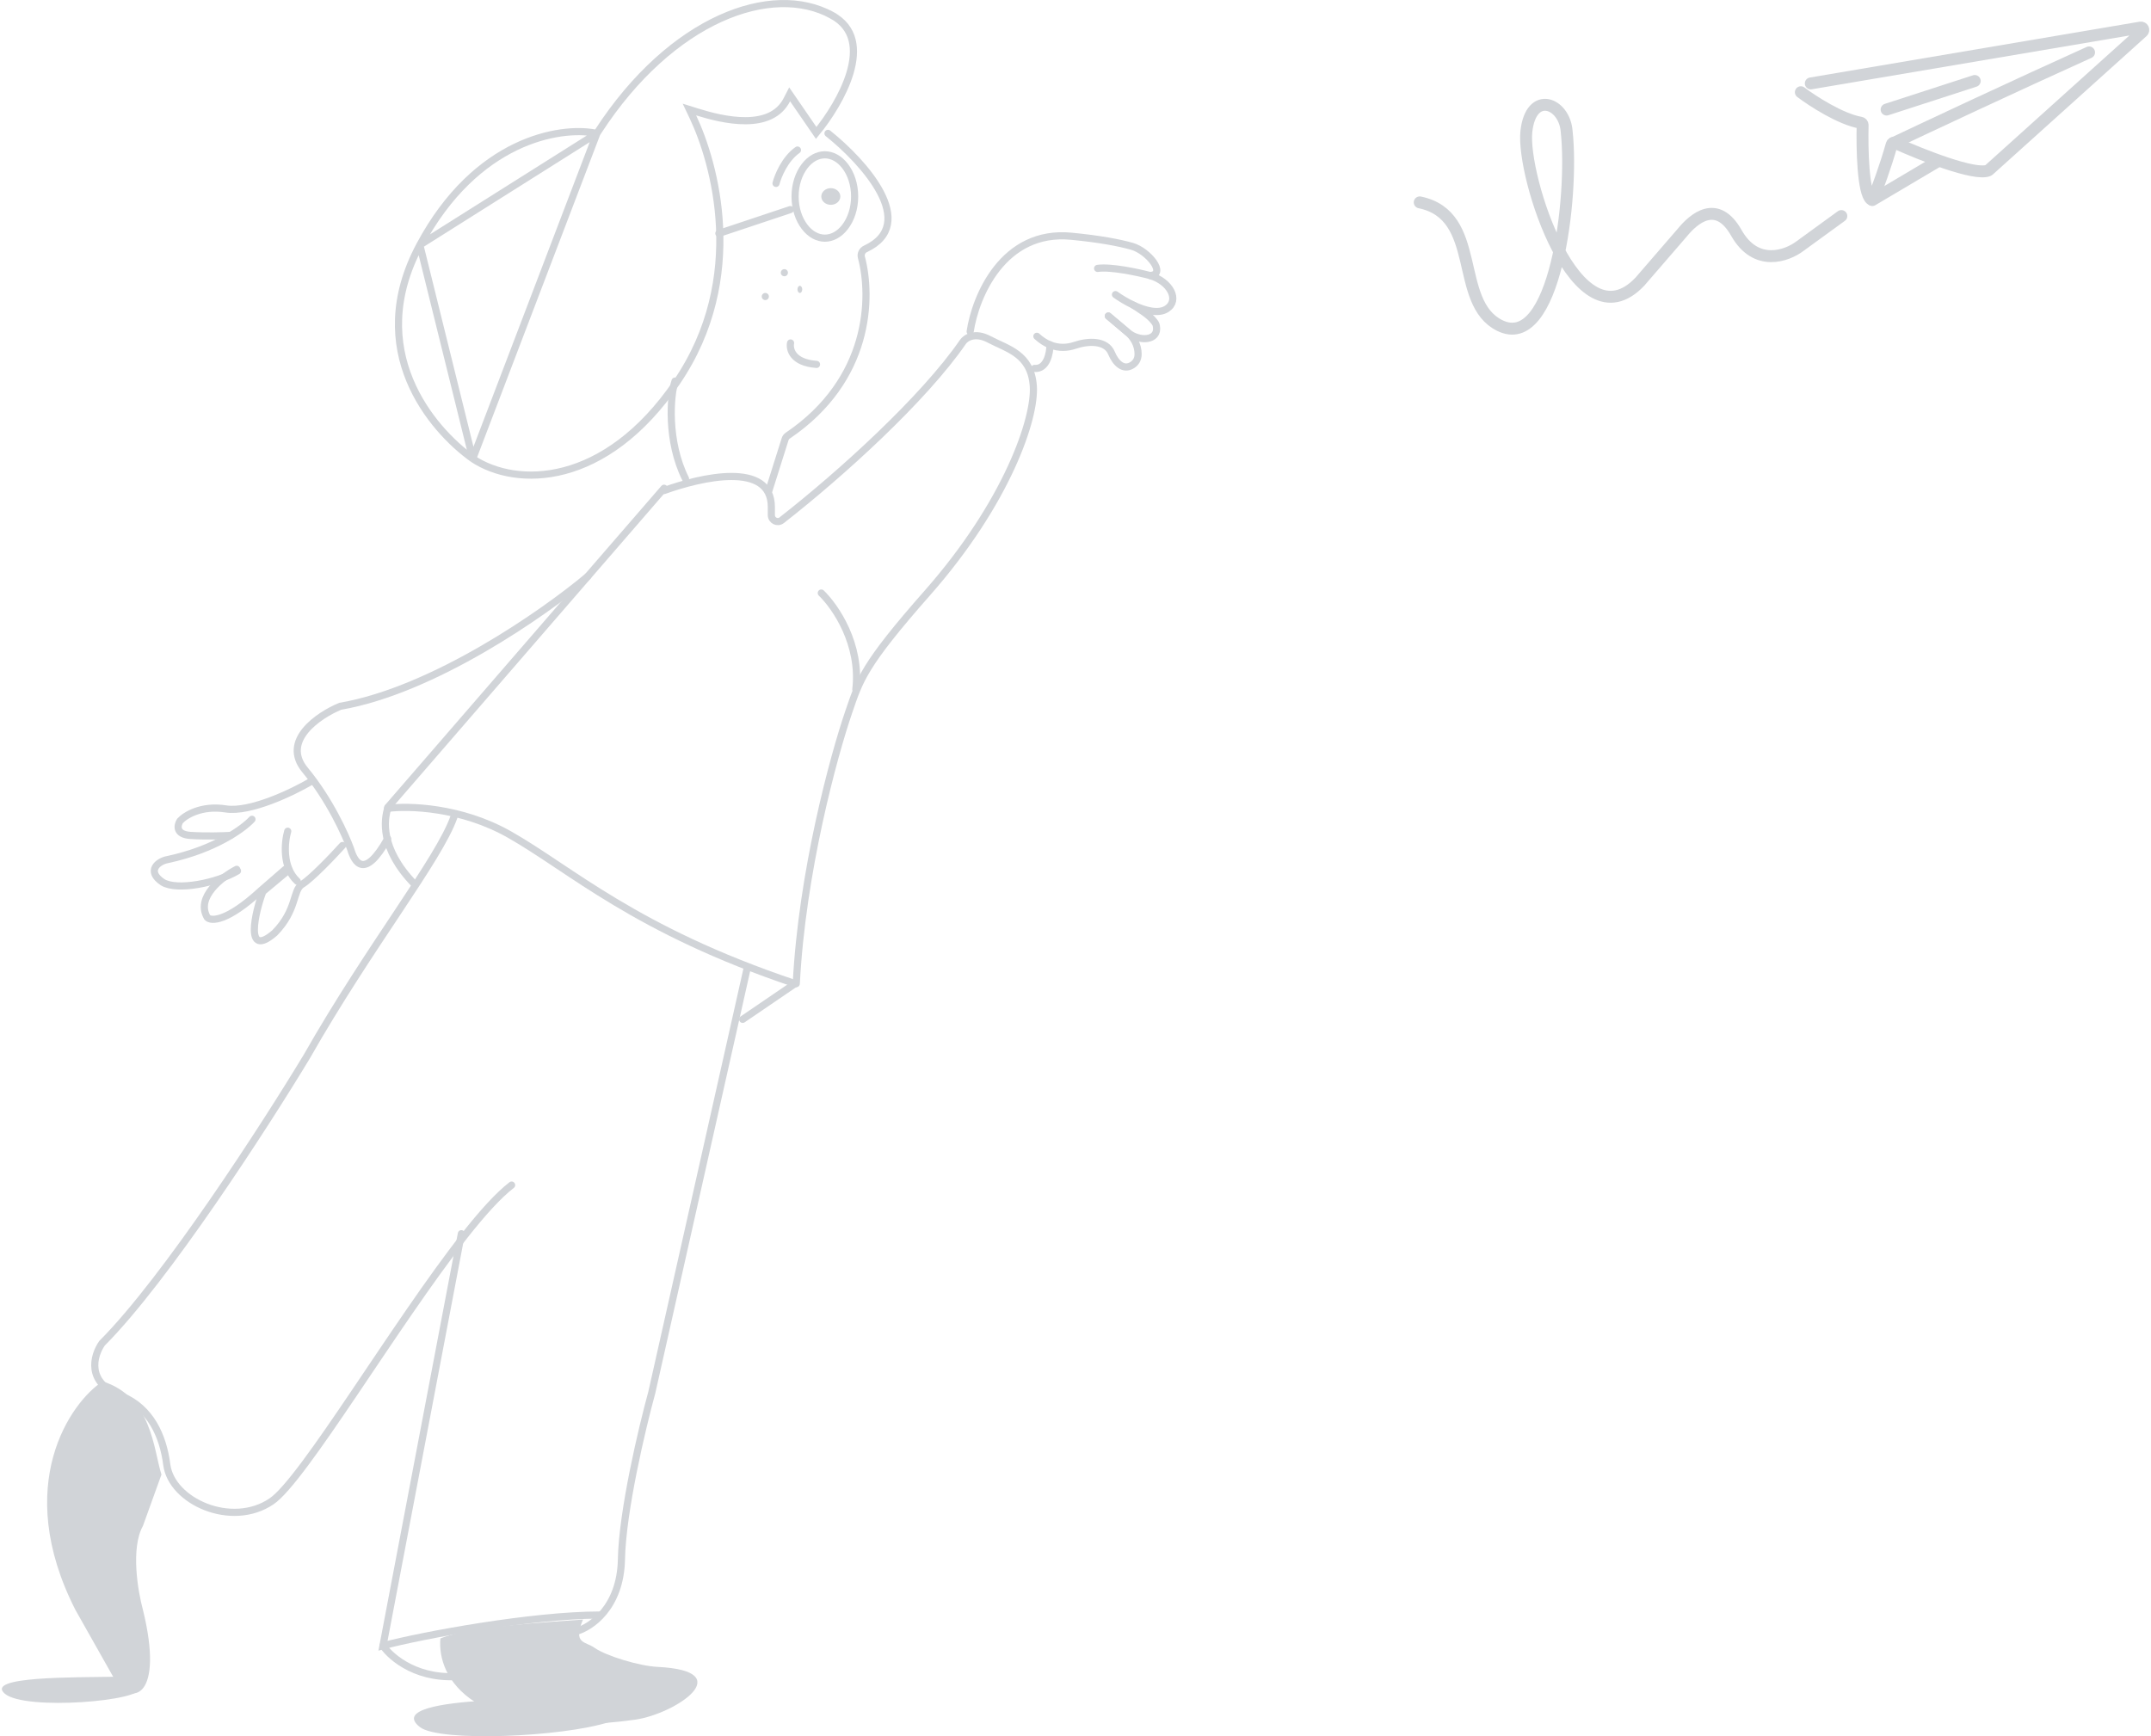 <svg width="903" height="729" viewBox="0 0 903 729" fill="none" xmlns="http://www.w3.org/2000/svg">
<path d="M440.781 144.776C440.781 148.248 439.481 155.093 434.281 154.693" stroke="#D1D4D8" stroke-width="3" stroke-linecap="round"/>
<path d="M465.281 132.693L473.281 139.443C475.781 141.553 477.781 144.776 477.781 148.693C477.781 150.842 476.789 152.304 475.401 153.229C471.626 155.741 468.346 152.424 466.613 148.235V148.235C464.372 142.819 456.849 143.091 451.3 144.977C448.158 146.045 444.528 146.298 440.781 144.776C438.961 144.037 437.114 142.879 435.281 141.193" stroke="#D1D4D8" stroke-width="3" stroke-linecap="round"/>
<path d="M475.781 128.103C478.526 129.971 482.343 132.115 484.499 134.98C485.077 135.748 485.296 136.002 485.461 136.949V136.949C486.546 143.178 478.237 143.625 473.405 139.548L473.281 139.443L465.281 132.693" stroke="#D1D4D8" stroke-width="3" stroke-linecap="round"/>
<path d="M460.781 112.693C466.381 111.893 477.781 114.36 482.781 115.693C491.281 118.193 495.381 126.093 489.781 129.693C486.293 131.936 480.684 130.415 475.781 128.103C472.813 126.703 470.104 125.013 468.281 123.693" stroke="#D1D4D8" stroke-width="3" stroke-linecap="round"/>
<path d="M407.281 139.193C409.448 124.693 420.981 96.393 449.781 99.193C461.624 100.345 469.757 101.874 475.219 103.426C482.12 105.387 489.943 115.272 482.781 115.693V115.693" stroke="#D1D4D8" stroke-width="3" stroke-linecap="round"/>
<path d="M596.004 84.973C622.526 90.412 610.089 126.92 629.528 136.635C652.728 148.231 660.718 82.942 657.699 55.23C656.833 43.08 642.683 37.675 640.774 55.23C638.747 73.878 661.889 146.188 688.41 118.285L706.119 97.799C711.039 91.737 720.739 83.316 728.937 97.799C737.133 112.283 750.195 107.497 755.701 103.293L773.004 90.709" stroke="#D1D4D8" stroke-width="5" stroke-linecap="round"/>
<path d="M760.175 35.025L898.609 11.575C899.596 11.408 900.189 12.634 899.446 13.304L834.909 71.425C834.835 71.492 834.758 71.545 834.666 71.583C829.054 73.892 806.952 65.131 795.541 59.997C794.98 59.744 794.325 60.05 794.157 60.642C791.424 70.285 788.074 79.235 786.437 83.258C786.26 83.693 785.777 83.947 785.421 83.641C782.107 80.794 781.692 62.617 781.935 52.56C781.948 52.046 781.572 51.61 781.066 51.52C772.592 50.005 760.927 42.439 756.004 38.721" stroke="#D1D4D8" stroke-width="5" stroke-linecap="round"/>
<path d="M795.004 60C809.52 53.119 846.242 35.886 877.004 22" stroke="#D1D4D8" stroke-width="5" stroke-linecap="round"/>
<path d="M786.004 84L813.004 68" stroke="#D1D4D8" stroke-width="5" stroke-linecap="round"/>
<path d="M792.004 46L829.004 34" stroke="#D1D4D8" stroke-width="5" stroke-linecap="round"/>
<path d="M1.994 711.114C-6.403 703.797 30.906 704.338 49.32 704C51.971 707.659 53.923 707.726 58.711 708.573C60.921 714.163 10.391 718.431 1.994 711.114Z" fill="#D1D4D8"/>
<path d="M283.388 160C281.374 165.928 279.874 185.193 287.781 201" stroke="#D1D4D8" stroke-width="3" stroke-linecap="round"/>
<path d="M278.781 205.969C294.288 200.364 323.817 193.506 323.817 212.893V216.257C323.817 218.528 326.389 219.815 328.169 218.424C353.063 198.972 387.781 167.5 404.281 143.5C405.448 141.833 409.281 139.3 415.281 142.5C422.781 146.5 432.781 148.5 433.781 162C434.781 175.5 422.781 211 389.281 249C362.481 279.4 360.903 285.5 356.281 299C349.948 317.5 336.681 366.2 334.281 413" stroke="#D1D4D8" stroke-width="3" stroke-linecap="round"/>
<path d="M347.591 56C362.654 68.015 386.031 93.951 363.309 104.501C361.976 105.119 361.241 106.615 361.621 108.042C366.092 124.816 365.385 159.453 330.704 182.91C330.187 183.258 329.79 183.777 329.602 184.373L322.781 206" stroke="#D1D4D8" stroke-width="3" stroke-linecap="round"/>
<path d="M331.882 144C331.336 146.7 332.753 152.28 342.781 153" stroke="#D1D4D8" stroke-width="3" stroke-linecap="round"/>
<path d="M358.781 82.5C358.781 87.613 357.191 92.109 354.787 95.249C352.383 98.389 349.338 100 346.281 100C343.224 100 340.18 98.389 337.776 95.249C335.372 92.109 333.781 87.613 333.781 82.5C333.781 77.387 335.372 72.891 337.776 69.751C340.18 66.611 343.224 65 346.281 65C349.338 65 352.383 66.611 354.787 69.751C357.191 72.891 358.781 77.387 358.781 82.5Z" stroke="#D1D4D8" stroke-width="3" stroke-linecap="round"/>
<path d="M301.781 98L331.781 88" stroke="#D1D4D8" stroke-width="3" stroke-linecap="round"/>
<path d="M325.781 77C326.571 73.889 329.476 66.733 334.781 63" stroke="#D1D4D8" stroke-width="3" stroke-linecap="round"/>
<path d="M348.781 86C350.99 86 352.781 84.433 352.781 82.5C352.781 80.567 350.99 79 348.781 79C346.572 79 344.781 80.567 344.781 82.5C344.781 84.433 346.572 86 348.781 86Z" fill="#D1D4D8"/>
<path d="M278.781 205L162.781 339" stroke="#D1D4D8" stroke-width="3" stroke-linecap="round"/>
<path d="M162.781 339.42C171.307 338.253 193.471 338.819 213.931 350.432C239.507 364.947 266.585 390.475 333.781 413" stroke="#D1D4D8" stroke-width="3" stroke-linecap="round"/>
<path d="M333.781 413L311.781 428" stroke="#D1D4D8" stroke-width="3" stroke-linecap="round"/>
<path d="M162.887 339C161.187 344.151 159.5 356.164 173.781 371" stroke="#D1D4D8" stroke-width="3" stroke-linecap="round"/>
<path d="M246.781 242C228.472 257.374 182.044 289.809 142.809 296.555C133.655 300.357 117.895 311.036 128.096 323.335C138.297 335.635 145.098 350.613 147.224 356.563C148.859 362.02 152.928 369.626 162.737 352.169" stroke="#D1D4D8" stroke-width="3" stroke-linecap="round"/>
<path d="M130.781 328C123.055 332.556 105.039 341.261 94.782 339.641C84.525 338.022 77.686 342.341 75.549 344.703C74.399 346.559 73.676 350.371 79.988 350.776C86.3 351.182 93.796 350.945 96.755 350.776" stroke="#D1D4D8" stroke-width="3" stroke-linecap="round"/>
<path d="M105.781 344C102.235 347.877 90.176 356.689 70.314 360.919C66.429 361.624 61.193 365.677 68.287 370.436C74.367 374.137 91.189 370.753 99.701 365.677" stroke="#D1D4D8" stroke-width="3" stroke-linecap="round"/>
<path d="M99.36 365C93.186 368.199 82.073 376.718 87.012 385.202C88.595 386.885 95.275 387.019 109.333 374.09L119.781 365" stroke="#D1D4D8" stroke-width="3" stroke-linecap="round"/>
<path d="M121.319 365.193L110.338 374.365C107.177 382.689 102.351 402.905 115.33 391.693C124.813 382.01 122.817 373.755 126.81 371.308C130.803 368.862 139.788 359.418 143.781 355" stroke="#D1D4D8" stroke-width="3" stroke-linecap="round"/>
<path d="M120.79 349C119.46 353.55 118.396 364.12 124.781 370" stroke="#D1D4D8" stroke-width="3" stroke-linecap="round"/>
<path d="M241.781 685C247.985 683.345 260.492 674.972 260.883 654.718C261.276 634.463 269.537 599.612 273.617 584.719L313.781 406" stroke="#D1D4D8" stroke-width="3" stroke-linecap="round"/>
<path d="M329.281 116C330.11 116 330.781 115.328 330.781 114.5C330.781 113.672 330.11 113 329.281 113C328.453 113 327.781 113.672 327.781 114.5C327.781 115.328 328.453 116 329.281 116Z" fill="#D1D4D8"/>
<path d="M335.781 123C336.334 123 336.781 122.328 336.781 121.5C336.781 120.672 336.334 120 335.781 120C335.229 120 334.781 120.672 334.781 121.5C334.781 122.328 335.229 123 335.781 123Z" fill="#D1D4D8"/>
<path d="M321.281 126C322.11 126 322.781 125.328 322.781 124.5C322.781 123.672 322.11 123 321.281 123C320.453 123 319.781 123.672 319.781 124.5C319.781 125.328 320.453 126 321.281 126Z" fill="#D1D4D8"/>
<path d="M250.568 56.014L249.581 55.829C235.276 53.158 200.002 58.494 176.254 102.869M250.568 56.014L176.254 102.869M250.568 56.014L251.114 55.172C266.516 31.461 284.796 15.783 302.358 7.79C319.933 -0.208 336.668 -0.47 349.2 6.386L349.92 5.07L349.2 6.386C354.078 9.055 356.649 12.667 357.7 16.759C358.767 20.911 358.302 25.694 356.813 30.675C354.055 39.907 347.915 49.385 342.645 55.823L332.918 41.677L331.496 39.608L330.348 41.842C326.971 48.418 320.44 50.623 313.086 50.687C305.727 50.751 297.93 48.645 292.695 47.009L289.424 45.987L290.892 49.084C299.836 67.945 314.028 116.557 284.107 160.46C254.109 204.478 216.854 204.841 198.456 192.597M250.568 56.014L198.456 192.597M176.254 102.869C164.449 124.928 165.685 144.213 171.981 159.539C178.3 174.921 189.753 186.388 198.456 192.597M176.254 102.869L198.456 192.597" stroke="#D1D4D8" stroke-width="3"/>
<path d="M344.781 249C350.732 254.754 361.522 270.511 359.281 289.5" stroke="#D1D4D8" stroke-width="3" stroke-linecap="round"/>
<path d="M160.781 691C164.303 696.189 176.034 705.981 194.781 703.646" stroke="#D1D4D8" stroke-width="3" stroke-linecap="round"/>
<path d="M190.572 343C184.315 360.837 155.001 397.502 128.816 443.581C111.359 472.484 69.727 537.027 42.85 563.981C39.227 569.101 35.834 580.728 51.249 586.277C63.106 591.232 68.442 602.727 70.023 615.015C71.999 630.375 97.196 641.77 113.994 630.375C127.383 621.29 165.881 555.864 194.966 518.893C202.371 509.48 209.166 501.911 214.781 497.588" stroke="#D1D4D8" stroke-width="3" stroke-linecap="round"/>
<path d="M193.685 518L160.781 691C177.506 686.538 223.448 678.111 251.781 678.111" stroke="#D1D4D8" stroke-width="3" stroke-linecap="round"/>
<path d="M31.667 675.97C4.967 623.534 29.718 588.641 43.104 580C63.855 586.613 64.416 608.655 67.781 619.125L60.015 640.671C54.818 649.938 57.849 668.065 60.015 675.97C68.991 712.592 55.443 716.113 48.794 706.306L31.667 675.97Z" fill="#D1D4D8"/>
<path d="M176.272 725.152C166.977 717.881 185.36 715.062 204.013 714C210.512 719.74 253.675 721.699 255.781 723.027C235.924 729.404 184.417 731.523 176.272 725.152Z" fill="#D1D4D8"/>
<path d="M266.704 722.038C197.73 731.582 183.415 704.049 184.88 687.953C196.742 682.954 229.36 681.136 244.737 680C240.344 690.453 245.835 689.089 249.679 691.93C254.623 695.338 268.351 699.505 276.04 699.883C310.636 701.588 283.545 719.577 266.704 722.038Z" fill="#D1D4D8"/>
</svg>
